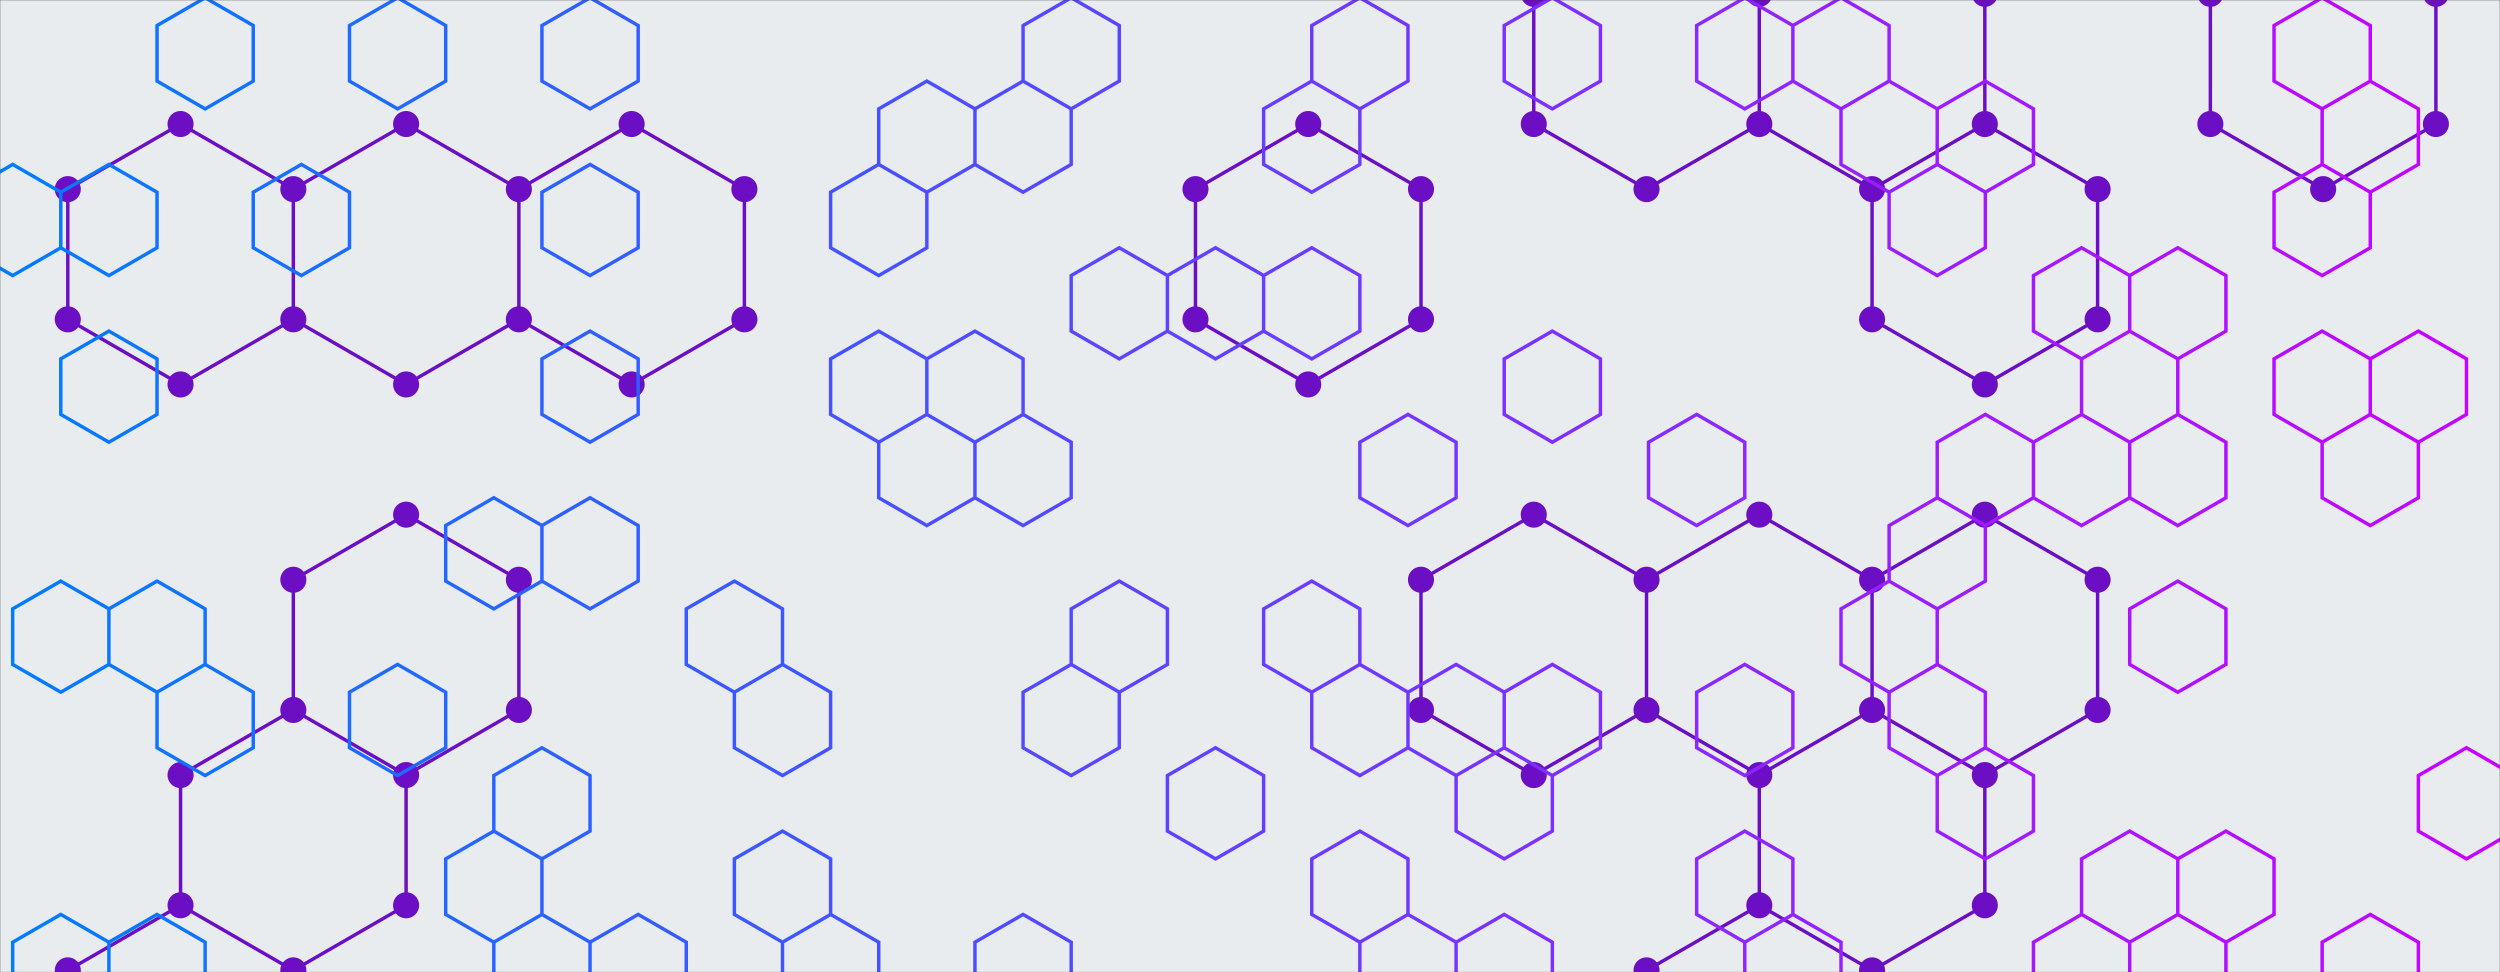 <svg xmlns="http://www.w3.org/2000/svg" version="1.1" xmlns:xlink="http://www.w3.org/1999/xlink" xmlns:svgjs="http://svgjs.com/svgjs" width="1440" height="560" preserveAspectRatio="none" viewBox="0 0 1440 560"><rect x="0" y="0" width="1440" height="560" fill="#333333" stroke="none"/><g mask="url(&quot;#SvgjsMask3950&quot;)" fill="none"><rect width="1440" height="560" x="0" y="0" fill="rgba(233, 236, 239, 1)"></rect><path d="M104 71.44L168.96 108.94L168.96 183.94L104 221.44L39.05 183.94L39.05 108.94zM104 521.44L168.96 558.94L168.96 633.94L104 671.44L39.05 633.94L39.05 558.94zM233.91 71.44L298.87 108.94L298.87 183.94L233.91 221.44L168.96 183.94L168.96 108.94zM233.91 296.44L298.87 333.94L298.87 408.94L233.91 446.44L168.96 408.94L168.96 333.94zM168.96 408.94L233.91 446.44L233.91 521.44L168.96 558.94L104 521.44L104 446.44zM363.82 71.44L428.77 108.94L428.77 183.94L363.82 221.44L298.87 183.94L298.87 108.94zM753.54 71.44L818.5 108.94L818.5 183.94L753.54 221.44L688.59 183.94L688.59 108.94zM883.45 296.44L948.4 333.94L948.4 408.94L883.45 446.44L818.49 408.94L818.49 333.94zM948.4 -41.06L1013.36 -3.56L1013.36 71.44L948.4 108.94L883.45 71.44L883.45 -3.56zM1013.36 296.44L1078.31 333.94L1078.31 408.94L1013.36 446.44L948.4 408.94L948.4 333.94zM1013.36 521.44L1078.31 558.94L1078.31 633.94L1013.36 671.44L948.4 633.94L948.4 558.94zM1078.31 -41.06L1143.26 -3.56L1143.26 71.44L1078.31 108.94L1013.36 71.44L1013.36 -3.56zM1143.26 71.44L1208.22 108.94L1208.22 183.94L1143.26 221.44L1078.31 183.94L1078.31 108.94zM1143.26 296.44L1208.22 333.94L1208.22 408.94L1143.26 446.44L1078.31 408.94L1078.31 333.94zM1078.31 408.94L1143.26 446.44L1143.26 521.44L1078.31 558.94L1013.36 521.44L1013.36 446.44zM1338.13 -41.06L1403.08 -3.56L1403.08 71.44L1338.13 108.94L1273.17 71.44L1273.17 -3.56zM1532.99 521.44L1597.94 558.94L1597.94 633.94L1532.99 671.44L1468.03 633.94L1468.03 558.94z" stroke="rgba(108, 15, 196, 1)" stroke-width="2"></path><path d="M96.5 71.44 a7.5 7.5 0 1 0 15 0 a7.5 7.5 0 1 0 -15 0zM161.46 108.94 a7.5 7.5 0 1 0 15 0 a7.5 7.5 0 1 0 -15 0zM161.46 183.94 a7.5 7.5 0 1 0 15 0 a7.5 7.5 0 1 0 -15 0zM96.5 221.44 a7.5 7.5 0 1 0 15 0 a7.5 7.5 0 1 0 -15 0zM31.55 183.94 a7.5 7.5 0 1 0 15 0 a7.5 7.5 0 1 0 -15 0zM31.55 108.94 a7.5 7.5 0 1 0 15 0 a7.5 7.5 0 1 0 -15 0zM96.5 521.44 a7.5 7.5 0 1 0 15 0 a7.5 7.5 0 1 0 -15 0zM161.46 558.94 a7.5 7.5 0 1 0 15 0 a7.5 7.5 0 1 0 -15 0zM161.46 633.94 a7.5 7.5 0 1 0 15 0 a7.5 7.5 0 1 0 -15 0zM96.5 671.44 a7.5 7.5 0 1 0 15 0 a7.5 7.5 0 1 0 -15 0zM31.55 633.94 a7.5 7.5 0 1 0 15 0 a7.5 7.5 0 1 0 -15 0zM31.55 558.94 a7.5 7.5 0 1 0 15 0 a7.5 7.5 0 1 0 -15 0zM226.41 71.44 a7.5 7.5 0 1 0 15 0 a7.5 7.5 0 1 0 -15 0zM291.37 108.94 a7.5 7.5 0 1 0 15 0 a7.5 7.5 0 1 0 -15 0zM291.37 183.94 a7.5 7.5 0 1 0 15 0 a7.5 7.5 0 1 0 -15 0zM226.41 221.44 a7.5 7.5 0 1 0 15 0 a7.5 7.5 0 1 0 -15 0zM226.41 296.44 a7.5 7.5 0 1 0 15 0 a7.5 7.5 0 1 0 -15 0zM291.37 333.94 a7.5 7.5 0 1 0 15 0 a7.5 7.5 0 1 0 -15 0zM291.37 408.94 a7.5 7.5 0 1 0 15 0 a7.5 7.5 0 1 0 -15 0zM226.41 446.44 a7.5 7.5 0 1 0 15 0 a7.5 7.5 0 1 0 -15 0zM161.46 408.94 a7.5 7.5 0 1 0 15 0 a7.5 7.5 0 1 0 -15 0zM161.46 333.94 a7.5 7.5 0 1 0 15 0 a7.5 7.5 0 1 0 -15 0zM226.41 521.44 a7.5 7.5 0 1 0 15 0 a7.5 7.5 0 1 0 -15 0zM96.5 446.44 a7.5 7.5 0 1 0 15 0 a7.5 7.5 0 1 0 -15 0zM356.32 71.44 a7.5 7.5 0 1 0 15 0 a7.5 7.5 0 1 0 -15 0zM421.27 108.94 a7.5 7.5 0 1 0 15 0 a7.5 7.5 0 1 0 -15 0zM421.27 183.94 a7.5 7.5 0 1 0 15 0 a7.5 7.5 0 1 0 -15 0zM356.32 221.44 a7.5 7.5 0 1 0 15 0 a7.5 7.5 0 1 0 -15 0zM746.04 71.44 a7.5 7.5 0 1 0 15 0 a7.5 7.5 0 1 0 -15 0zM811 108.94 a7.5 7.5 0 1 0 15 0 a7.5 7.5 0 1 0 -15 0zM811 183.94 a7.5 7.5 0 1 0 15 0 a7.5 7.5 0 1 0 -15 0zM746.04 221.44 a7.5 7.5 0 1 0 15 0 a7.5 7.5 0 1 0 -15 0zM681.09 183.94 a7.5 7.5 0 1 0 15 0 a7.5 7.5 0 1 0 -15 0zM681.09 108.94 a7.5 7.5 0 1 0 15 0 a7.5 7.5 0 1 0 -15 0zM875.95 296.44 a7.5 7.5 0 1 0 15 0 a7.5 7.5 0 1 0 -15 0zM940.9 333.94 a7.5 7.5 0 1 0 15 0 a7.5 7.5 0 1 0 -15 0zM940.9 408.94 a7.5 7.5 0 1 0 15 0 a7.5 7.5 0 1 0 -15 0zM875.95 446.44 a7.5 7.5 0 1 0 15 0 a7.5 7.5 0 1 0 -15 0zM810.99 408.94 a7.5 7.5 0 1 0 15 0 a7.5 7.5 0 1 0 -15 0zM810.99 333.94 a7.5 7.5 0 1 0 15 0 a7.5 7.5 0 1 0 -15 0zM940.9 -41.06 a7.5 7.5 0 1 0 15 0 a7.5 7.5 0 1 0 -15 0zM1005.86 -3.56 a7.5 7.5 0 1 0 15 0 a7.5 7.5 0 1 0 -15 0zM1005.86 71.44 a7.5 7.5 0 1 0 15 0 a7.5 7.5 0 1 0 -15 0zM940.9 108.94 a7.5 7.5 0 1 0 15 0 a7.5 7.5 0 1 0 -15 0zM875.95 71.44 a7.5 7.5 0 1 0 15 0 a7.5 7.5 0 1 0 -15 0zM875.95 -3.56 a7.5 7.5 0 1 0 15 0 a7.5 7.5 0 1 0 -15 0zM1005.86 296.44 a7.5 7.5 0 1 0 15 0 a7.5 7.5 0 1 0 -15 0zM1070.81 333.94 a7.5 7.5 0 1 0 15 0 a7.5 7.5 0 1 0 -15 0zM1070.81 408.94 a7.5 7.5 0 1 0 15 0 a7.5 7.5 0 1 0 -15 0zM1005.86 446.44 a7.5 7.5 0 1 0 15 0 a7.5 7.5 0 1 0 -15 0zM1005.86 521.44 a7.5 7.5 0 1 0 15 0 a7.5 7.5 0 1 0 -15 0zM1070.81 558.94 a7.5 7.5 0 1 0 15 0 a7.5 7.5 0 1 0 -15 0zM1070.81 633.94 a7.5 7.5 0 1 0 15 0 a7.5 7.5 0 1 0 -15 0zM1005.86 671.44 a7.5 7.5 0 1 0 15 0 a7.5 7.5 0 1 0 -15 0zM940.9 633.94 a7.5 7.5 0 1 0 15 0 a7.5 7.5 0 1 0 -15 0zM940.9 558.94 a7.5 7.5 0 1 0 15 0 a7.5 7.5 0 1 0 -15 0zM1070.81 -41.06 a7.5 7.5 0 1 0 15 0 a7.5 7.5 0 1 0 -15 0zM1135.76 -3.56 a7.5 7.5 0 1 0 15 0 a7.5 7.5 0 1 0 -15 0zM1135.76 71.44 a7.5 7.5 0 1 0 15 0 a7.5 7.5 0 1 0 -15 0zM1070.81 108.94 a7.5 7.5 0 1 0 15 0 a7.5 7.5 0 1 0 -15 0zM1200.72 108.94 a7.5 7.5 0 1 0 15 0 a7.5 7.5 0 1 0 -15 0zM1200.72 183.94 a7.5 7.5 0 1 0 15 0 a7.5 7.5 0 1 0 -15 0zM1135.76 221.44 a7.5 7.5 0 1 0 15 0 a7.5 7.5 0 1 0 -15 0zM1070.81 183.94 a7.5 7.5 0 1 0 15 0 a7.5 7.5 0 1 0 -15 0zM1135.76 296.44 a7.5 7.5 0 1 0 15 0 a7.5 7.5 0 1 0 -15 0zM1200.72 333.94 a7.5 7.5 0 1 0 15 0 a7.5 7.5 0 1 0 -15 0zM1200.72 408.94 a7.5 7.5 0 1 0 15 0 a7.5 7.5 0 1 0 -15 0zM1135.76 446.44 a7.5 7.5 0 1 0 15 0 a7.5 7.5 0 1 0 -15 0zM1135.76 521.44 a7.5 7.5 0 1 0 15 0 a7.5 7.5 0 1 0 -15 0zM1330.63 -41.06 a7.5 7.5 0 1 0 15 0 a7.5 7.5 0 1 0 -15 0zM1395.58 -3.56 a7.5 7.5 0 1 0 15 0 a7.5 7.5 0 1 0 -15 0zM1395.58 71.44 a7.5 7.5 0 1 0 15 0 a7.5 7.5 0 1 0 -15 0zM1330.63 108.94 a7.5 7.5 0 1 0 15 0 a7.5 7.5 0 1 0 -15 0zM1265.67 71.44 a7.5 7.5 0 1 0 15 0 a7.5 7.5 0 1 0 -15 0zM1265.67 -3.56 a7.5 7.5 0 1 0 15 0 a7.5 7.5 0 1 0 -15 0zM1525.49 521.44 a7.5 7.5 0 1 0 15 0 a7.5 7.5 0 1 0 -15 0zM1590.44 558.94 a7.5 7.5 0 1 0 15 0 a7.5 7.5 0 1 0 -15 0zM1590.44 633.94 a7.5 7.5 0 1 0 15 0 a7.5 7.5 0 1 0 -15 0zM1525.49 671.44 a7.5 7.5 0 1 0 15 0 a7.5 7.5 0 1 0 -15 0zM1460.53 633.94 a7.5 7.5 0 1 0 15 0 a7.5 7.5 0 1 0 -15 0zM1460.53 558.94 a7.5 7.5 0 1 0 15 0 a7.5 7.5 0 1 0 -15 0z" fill="rgba(108, 15, 196, 1)"></path><path d="M7.3 94.71L35.01 110.71L35.01 142.71L7.3 158.71L-20.41 142.71L-20.41 110.71zM35.01 334.71L62.73 350.71L62.73 382.71L35.01 398.71L7.3 382.71L7.3 350.71zM35.01 526.71L62.73 542.71L62.73 574.71L35.01 590.71L7.3 574.71L7.3 542.71zM7.3 574.71L35.01 590.71L35.01 622.71L7.3 638.71L-20.41 622.71L-20.41 590.71zM62.73 94.71L90.44 110.71L90.44 142.71L62.73 158.71L35.01 142.71L35.01 110.71zM62.73 190.71L90.44 206.71L90.44 238.71L62.73 254.71L35.01 238.71L35.01 206.71zM90.44 334.71L118.15 350.71L118.15 382.71L90.44 398.71L62.73 382.71L62.73 350.71zM90.44 526.71L118.15 542.71L118.15 574.71L90.44 590.71L62.73 574.71L62.73 542.71zM118.15 -1.29L145.87 14.71L145.87 46.71L118.15 62.71L90.44 46.71L90.44 14.71zM118.15 382.71L145.87 398.71L145.87 430.71L118.15 446.71L90.44 430.71L90.44 398.71zM173.58 94.71L201.3 110.71L201.3 142.71L173.58 158.71L145.87 142.71L145.87 110.71zM173.58 574.71L201.3 590.71L201.3 622.71L173.58 638.71L145.87 622.71L145.87 590.71zM229.01 -1.29L256.72 14.71L256.72 46.71L229.01 62.71L201.3 46.71L201.3 14.71zM229.01 382.71L256.72 398.71L256.72 430.71L229.01 446.71L201.3 430.71L201.3 398.71zM284.44 286.71L312.15 302.71L312.15 334.71L284.44 350.71L256.72 334.71L256.72 302.71zM312.15 430.71L339.86 446.71L339.86 478.71L312.15 494.71L284.44 478.71L284.44 446.71zM284.44 478.71L312.15 494.71L312.15 526.71L284.44 542.71L256.72 526.71L256.72 494.71zM312.15 526.71L339.86 542.71L339.86 574.71L312.15 590.71L284.44 574.71L284.44 542.71zM339.86 -1.29L367.58 14.71L367.58 46.71L339.86 62.71L312.15 46.71L312.15 14.71zM339.86 94.71L367.58 110.71L367.58 142.71L339.86 158.71L312.15 142.71L312.15 110.71zM339.86 190.71L367.58 206.71L367.58 238.71L339.86 254.71L312.15 238.71L312.15 206.71zM339.86 286.71L367.58 302.71L367.58 334.71L339.86 350.71L312.15 334.71L312.15 302.71zM367.58 526.71L395.29 542.71L395.29 574.71L367.58 590.71L339.86 574.71L339.86 542.71zM423 334.71L450.72 350.71L450.72 382.71L423 398.71L395.29 382.71L395.29 350.71zM450.72 382.71L478.43 398.71L478.43 430.71L450.72 446.71L423 430.71L423 398.71zM450.72 478.71L478.43 494.71L478.43 526.71L450.72 542.71L423 526.71L423 494.71zM478.43 526.71L506.14 542.71L506.14 574.71L478.43 590.71L450.72 574.71L450.72 542.71zM450.72 574.71L478.43 590.71L478.43 622.71L450.72 638.71L423 622.71L423 590.71zM533.86 46.71L561.57 62.71L561.57 94.71L533.86 110.71L506.14 94.71L506.14 62.71zM506.14 94.71L533.86 110.71L533.86 142.71L506.14 158.71L478.43 142.71L478.43 110.71zM506.14 190.71L533.86 206.71L533.86 238.71L506.14 254.71L478.43 238.71L478.43 206.71zM533.86 238.71L561.57 254.71L561.57 286.71L533.86 302.71L506.14 286.71L506.14 254.71zM589.29 46.71L617 62.71L617 94.71L589.29 110.71L561.57 94.71L561.57 62.71zM561.57 190.71L589.29 206.71L589.29 238.71L561.57 254.71L533.86 238.71L533.86 206.71zM589.29 238.71L617 254.71L617 286.71L589.29 302.71L561.57 286.71L561.57 254.71zM589.29 526.71L617 542.71L617 574.71L589.29 590.71L561.57 574.71L561.57 542.71zM617 -1.29L644.71 14.71L644.71 46.71L617 62.71L589.29 46.71L589.29 14.71zM644.71 142.71L672.43 158.71L672.43 190.71L644.71 206.71L617 190.71L617 158.71zM644.71 334.71L672.43 350.71L672.43 382.71L644.71 398.71L617 382.71L617 350.71zM617 382.71L644.71 398.71L644.71 430.71L617 446.71L589.29 430.71L589.29 398.71zM700.14 142.71L727.85 158.71L727.85 190.71L700.14 206.71L672.43 190.71L672.43 158.71zM700.14 430.71L727.85 446.71L727.85 478.71L700.14 494.71L672.43 478.71L672.43 446.71zM672.43 574.71L700.14 590.71L700.14 622.71L672.43 638.71L644.71 622.71L644.71 590.71zM755.57 46.71L783.28 62.71L783.28 94.71L755.57 110.71L727.85 94.71L727.85 62.71zM755.57 142.71L783.28 158.71L783.28 190.71L755.57 206.71L727.85 190.71L727.85 158.71zM755.57 334.71L783.28 350.71L783.28 382.71L755.57 398.71L727.85 382.71L727.85 350.71zM727.85 574.71L755.57 590.71L755.57 622.71L727.85 638.71L700.14 622.71L700.14 590.71zM783.28 -1.29L810.99 14.71L810.99 46.71L783.28 62.71L755.57 46.71L755.57 14.71zM810.99 238.71L838.71 254.71L838.71 286.71L810.99 302.71L783.28 286.71L783.28 254.71zM783.28 382.71L810.99 398.71L810.99 430.71L783.28 446.71L755.57 430.71L755.57 398.71zM783.28 478.71L810.99 494.71L810.99 526.71L783.28 542.71L755.57 526.71L755.57 494.71zM810.99 526.71L838.71 542.71L838.71 574.71L810.99 590.71L783.28 574.71L783.28 542.71zM838.71 382.71L866.42 398.71L866.42 430.71L838.71 446.71L810.99 430.71L810.99 398.71zM866.42 430.71L894.14 446.71L894.14 478.71L866.42 494.71L838.71 478.71L838.71 446.71zM866.42 526.71L894.14 542.71L894.14 574.71L866.42 590.71L838.71 574.71L838.71 542.71zM894.14 -1.29L921.85 14.71L921.85 46.71L894.14 62.71L866.42 46.71L866.42 14.71zM894.14 190.71L921.85 206.71L921.85 238.71L894.14 254.71L866.42 238.71L866.42 206.71zM894.14 382.71L921.85 398.71L921.85 430.71L894.14 446.71L866.42 430.71L866.42 398.71zM977.28 238.71L1004.99 254.71L1004.99 286.71L977.28 302.71L949.56 286.71L949.56 254.71zM949.56 574.71L977.28 590.71L977.28 622.71L949.56 638.71L921.85 622.71L921.85 590.71zM1004.99 -1.29L1032.7 14.71L1032.7 46.71L1004.99 62.71L977.28 46.71L977.28 14.71zM1004.99 382.71L1032.7 398.71L1032.7 430.71L1004.99 446.71L977.28 430.71L977.28 398.71zM1004.99 478.71L1032.7 494.71L1032.7 526.71L1004.99 542.71L977.28 526.71L977.28 494.71zM1032.7 526.71L1060.42 542.71L1060.42 574.71L1032.7 590.71L1004.99 574.71L1004.99 542.71zM1060.42 -1.29L1088.13 14.71L1088.13 46.71L1060.42 62.71L1032.7 46.71L1032.7 14.71zM1088.13 46.71L1115.84 62.71L1115.84 94.71L1088.13 110.71L1060.42 94.71L1060.42 62.71zM1088.13 334.71L1115.84 350.71L1115.84 382.71L1088.13 398.71L1060.42 382.71L1060.42 350.71zM1060.42 574.71L1088.13 590.71L1088.13 622.71L1060.42 638.71L1032.7 622.71L1032.7 590.71zM1143.56 46.71L1171.27 62.71L1171.27 94.71L1143.56 110.71L1115.84 94.71L1115.84 62.71zM1115.84 94.71L1143.56 110.71L1143.56 142.71L1115.84 158.71L1088.13 142.71L1088.13 110.71zM1143.56 238.71L1171.27 254.71L1171.27 286.71L1143.56 302.71L1115.84 286.71L1115.84 254.71zM1115.84 286.71L1143.56 302.71L1143.56 334.71L1115.84 350.71L1088.13 334.71L1088.13 302.71zM1115.84 382.71L1143.56 398.71L1143.56 430.71L1115.84 446.71L1088.13 430.71L1088.13 398.71zM1143.56 430.71L1171.27 446.71L1171.27 478.71L1143.56 494.71L1115.84 478.71L1115.84 446.71zM1198.98 142.71L1226.7 158.71L1226.7 190.71L1198.98 206.71L1171.27 190.71L1171.27 158.71zM1198.98 238.71L1226.7 254.71L1226.7 286.71L1198.98 302.71L1171.27 286.71L1171.27 254.71zM1198.98 526.71L1226.7 542.71L1226.7 574.71L1198.98 590.71L1171.27 574.71L1171.27 542.71zM1254.41 142.71L1282.13 158.71L1282.13 190.71L1254.41 206.71L1226.7 190.71L1226.7 158.71zM1226.7 190.71L1254.41 206.71L1254.41 238.71L1226.7 254.71L1198.98 238.71L1198.98 206.71zM1254.41 238.71L1282.13 254.71L1282.13 286.71L1254.41 302.71L1226.7 286.71L1226.7 254.71zM1254.41 334.71L1282.13 350.71L1282.13 382.71L1254.41 398.71L1226.7 382.71L1226.7 350.71zM1226.7 478.71L1254.41 494.71L1254.41 526.71L1226.7 542.71L1198.98 526.71L1198.98 494.71zM1254.41 526.71L1282.13 542.71L1282.13 574.71L1254.41 590.71L1226.7 574.71L1226.7 542.71zM1226.7 574.71L1254.41 590.71L1254.41 622.71L1226.7 638.71L1198.98 622.71L1198.98 590.71zM1282.13 478.71L1309.84 494.71L1309.84 526.71L1282.13 542.71L1254.41 526.71L1254.41 494.71zM1337.55 -1.29L1365.27 14.71L1365.27 46.71L1337.55 62.71L1309.84 46.71L1309.84 14.71zM1365.27 46.71L1392.98 62.71L1392.98 94.71L1365.27 110.71L1337.55 94.71L1337.55 62.71zM1337.55 94.71L1365.27 110.71L1365.27 142.71L1337.55 158.71L1309.84 142.71L1309.84 110.71zM1337.55 190.71L1365.27 206.71L1365.27 238.71L1337.55 254.71L1309.84 238.71L1309.84 206.71zM1365.27 238.71L1392.98 254.71L1392.98 286.71L1365.27 302.71L1337.55 286.71L1337.55 254.71zM1365.27 526.71L1392.98 542.71L1392.98 574.71L1365.27 590.71L1337.55 574.71L1337.55 542.71zM1392.98 190.71L1420.69 206.71L1420.69 238.71L1392.98 254.71L1365.27 238.71L1365.27 206.71zM1420.69 430.71L1448.41 446.71L1448.41 478.71L1420.69 494.71L1392.98 478.71L1392.98 446.71z" stroke="url(#SvgjsLinearGradient3951)" stroke-width="2"></path></g><defs><mask id="SvgjsMask3950"><rect width="1440" height="560" fill="#ffffff"></rect></mask><linearGradient x1="0" y1="280" x2="1440" y2="280" gradientUnits="userSpaceOnUse" id="SvgjsLinearGradient3951"><stop stop-color="rgba(0, 125, 255, 1)" offset="0"></stop><stop stop-color="rgba(202, 0, 255, 1)" offset="1"></stop></linearGradient></defs></svg>